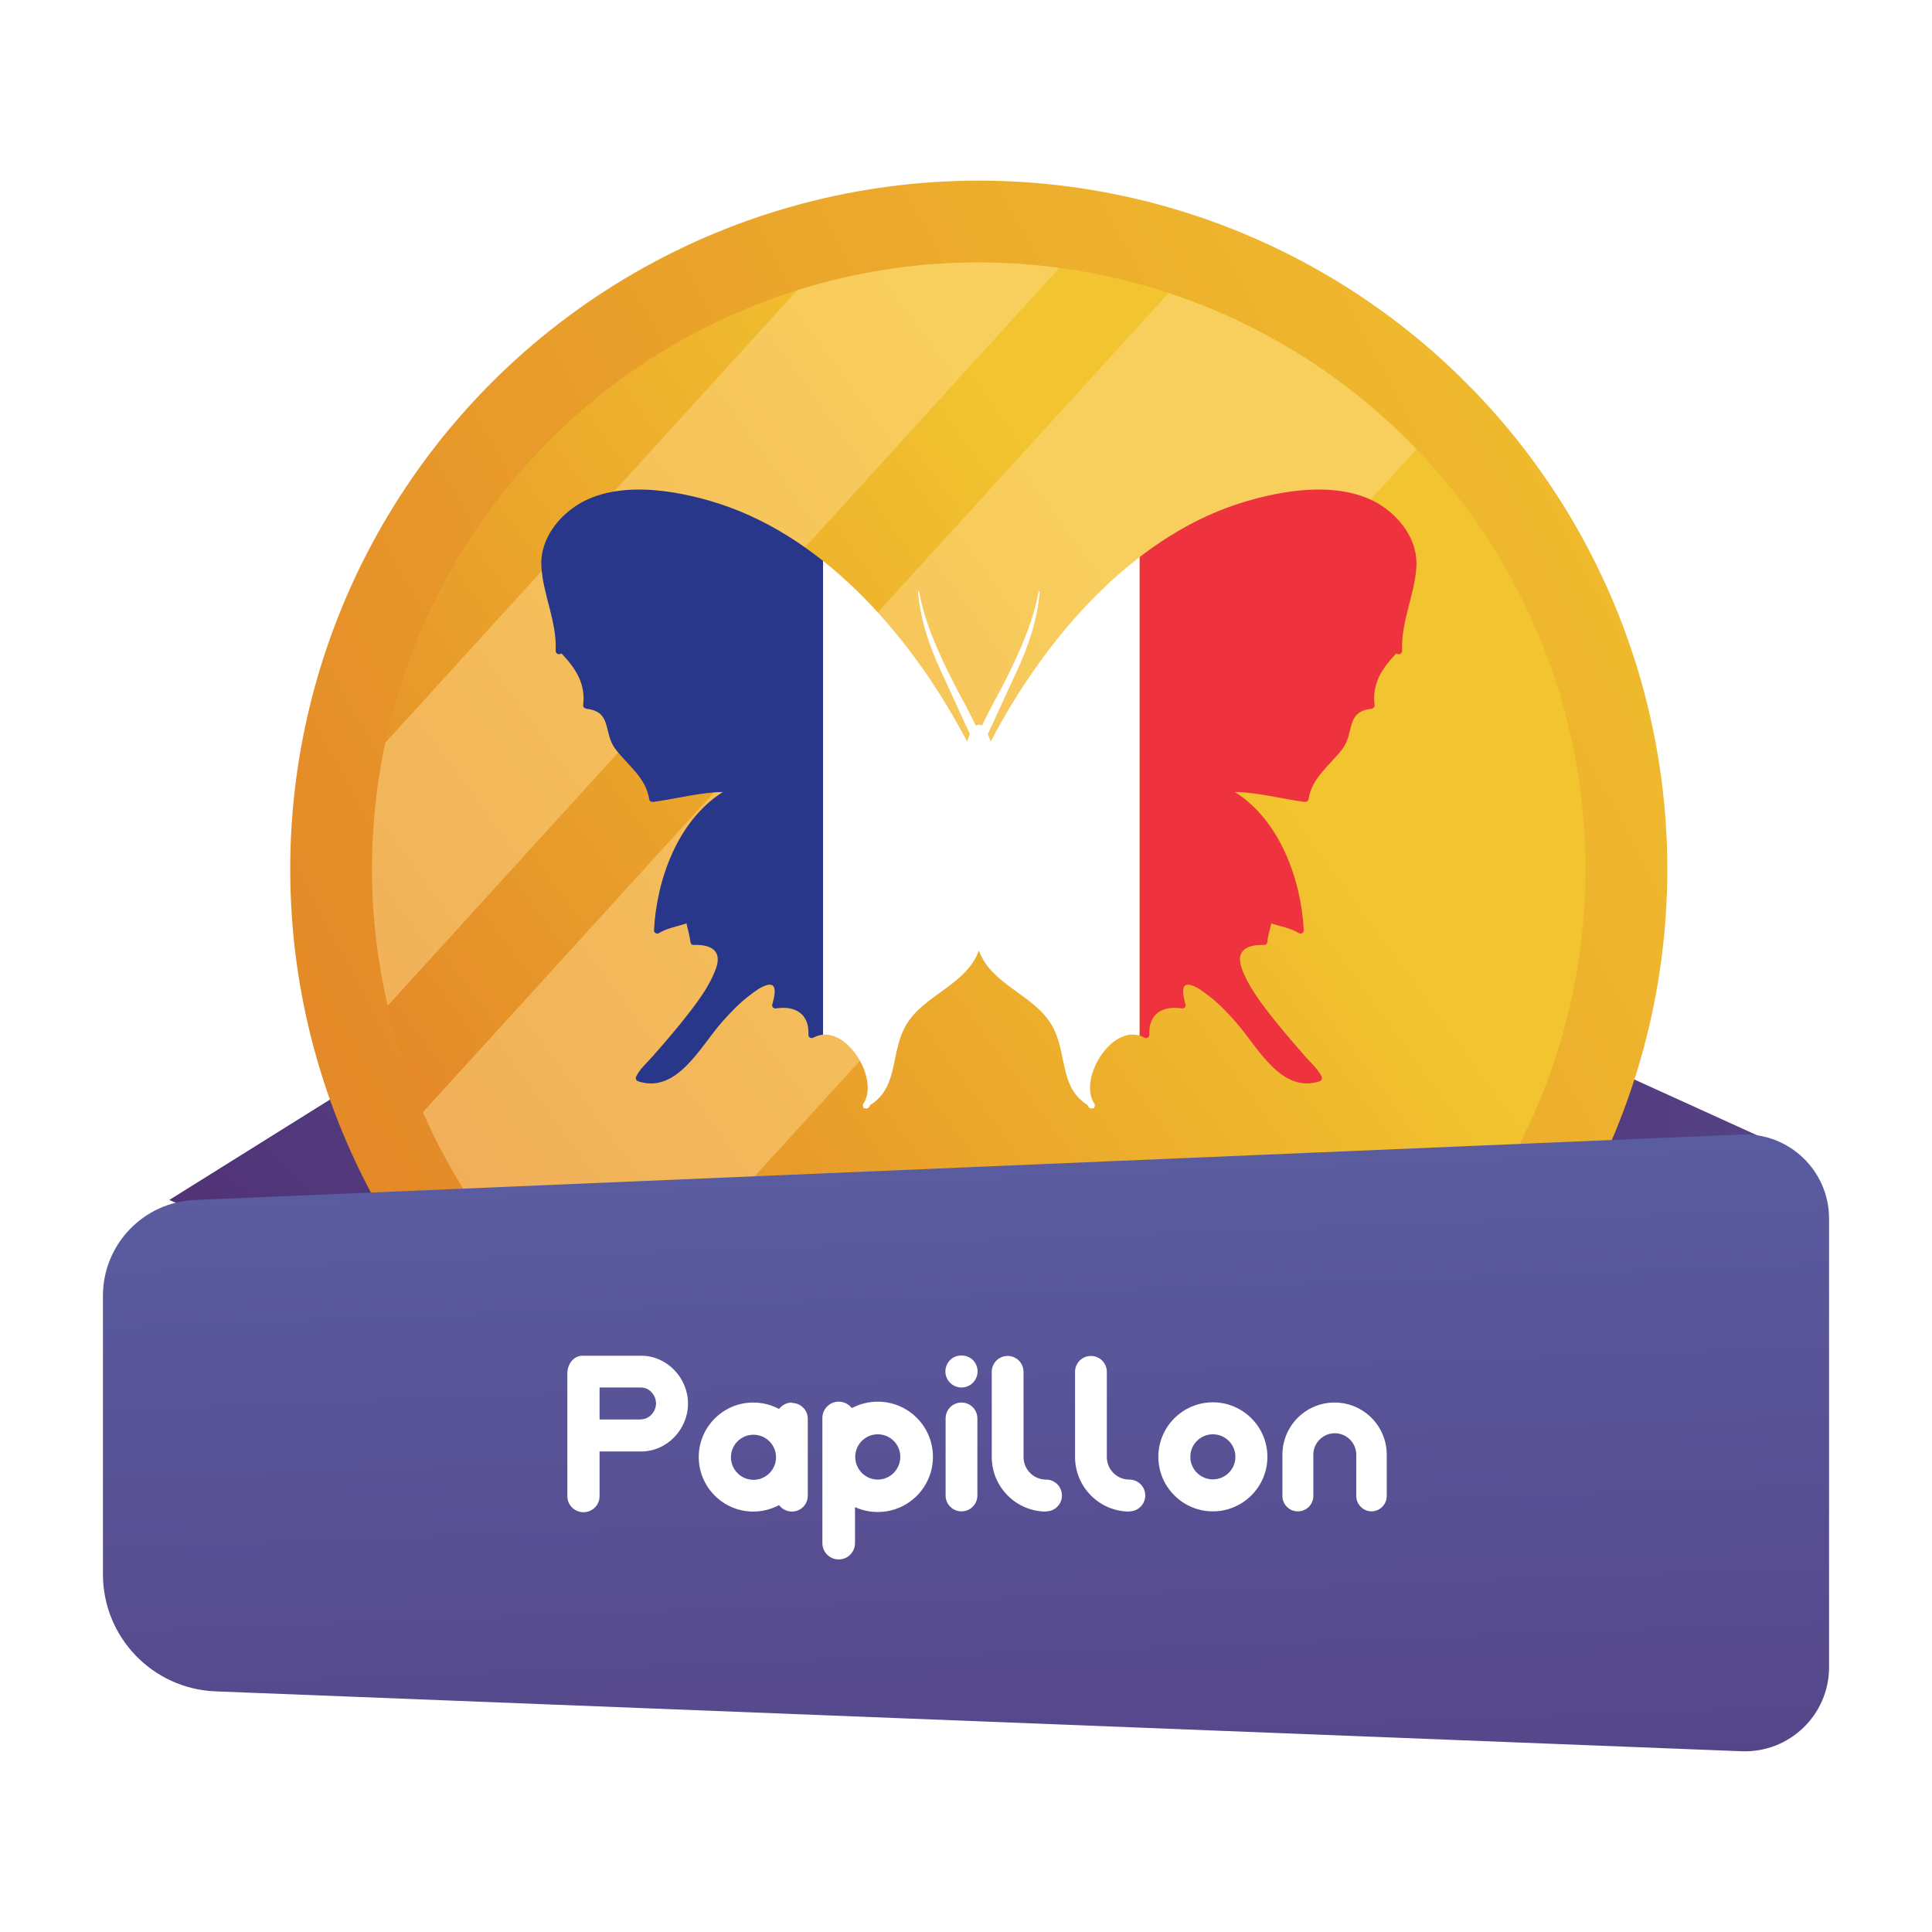 <?xml version="1.0" encoding="utf-8"?>
<!-- Generator: Adobe Illustrator 23.0.5, SVG Export Plug-In . SVG Version: 6.00 Build 0)  -->
<svg version="1.1" id="Layer_1" xmlns="http://www.w3.org/2000/svg" xmlns:xlink="http://www.w3.org/1999/xlink" x="0px" y="0px"
	 viewBox="0 0 180 180" style="enable-background:new 0 0 180 180;" xml:space="preserve">
<style type="text/css">
	.st0{fill:url(#SVGID_1_);}
	.st1{fill:url(#SVGID_2_);}
	.st2{fill:url(#SVGID_3_);}
	.st3{fill:url(#SVGID_4_);}
	.st4{opacity:0.48;}
	.st5{filter:url(#Adobe_OpacityMaskFilter);}
	.st6{filter:url(#Adobe_OpacityMaskFilter_1_);}
	.st7{mask:url(#SVGID_5_);fill:url(#SVGID_6_);}
	.st8{fill:url(#SVGID_7_);}
	.st9{filter:url(#Adobe_OpacityMaskFilter_2_);}
	.st10{filter:url(#Adobe_OpacityMaskFilter_3_);}
	.st11{mask:url(#SVGID_8_);fill:url(#SVGID_9_);}
	.st12{fill:url(#SVGID_10_);}
	.st13{clip-path:url(#SVGID_12_);}
	.st14{fill:#29378B;}
	.st15{fill:#FFFFFF;}
	.st16{fill:#EE333E;}
	.st17{fill:url(#SVGID_13_);}
</style>
<g>
	<linearGradient id="SVGID_1_" gradientUnits="userSpaceOnUse" x1="22.942" y1="135.857" x2="124.792" y2="25.46">
		<stop  offset="0" style="stop-color:#4F2C6F"/>
		<stop  offset="1" style="stop-color:#6073B7"/>
	</linearGradient>
	<polygon class="st0" points="15.77,111.8 50.29,90.23 57.83,129.87 	"/>
	
		<linearGradient id="SVGID_2_" gradientUnits="userSpaceOnUse" x1="327.209" y1="545.316" x2="414.007" y2="451.235" gradientTransform="matrix(0.707 0.707 -0.707 0.707 276.916 -501.018)">
		<stop  offset="0" style="stop-color:#4F2C6F"/>
		<stop  offset="1" style="stop-color:#6073B7"/>
	</linearGradient>
	<polygon class="st1" points="132.65,91.66 166.76,107.16 144.85,138.94 	"/>
	<g>
		
			<linearGradient id="SVGID_3_" gradientUnits="userSpaceOnUse" x1="12106.659" y1="-12273.386" x2="13090.917" y2="-10178.979" gradientTransform="matrix(4.206708e-03 0.089 -0.089 4.206708e-03 -975.706 -994.76)">
			<stop  offset="0" style="stop-color:#F2C42F"/>
			<stop  offset="1" style="stop-color:#DF7626"/>
		</linearGradient>
		<circle class="st2" cx="91.19" cy="80.98" r="64.15"/>
		
			<linearGradient id="SVGID_4_" gradientUnits="userSpaceOnUse" x1="11843.273" y1="-11174.905" x2="12756.945" y2="-9788.996" gradientTransform="matrix(4.774139e-03 0.102 -0.102 4.774139e-03 -1079.254 -1084.287)">
			<stop  offset="0" style="stop-color:#F2C42F"/>
			<stop  offset="0.649" style="stop-color:#DF7626"/>
		</linearGradient>
		<circle class="st3" cx="91.19" cy="80.98" r="56.53"/>
		<g class="st4">
			<defs>
				<filter id="Adobe_OpacityMaskFilter" filterUnits="userSpaceOnUse" x="34.66" y="24.46" width="64.04" height="69.25">
					<feFlood  style="flood-color:white;flood-opacity:1" result="back"/>
					<feBlend  in="SourceGraphic" in2="back" mode="normal"/>
				</filter>
			</defs>
			<mask maskUnits="userSpaceOnUse" x="34.66" y="24.46" width="64.04" height="69.25" id="SVGID_5_">
				<g class="st5">
					<defs>
						<filter id="Adobe_OpacityMaskFilter_1_" filterUnits="userSpaceOnUse" x="34.66" y="24.46" width="64.04" height="69.25">
							<feFlood  style="flood-color:white;flood-opacity:1" result="back"/>
							<feBlend  in="SourceGraphic" in2="back" mode="normal"/>
						</filter>
					</defs>
					<mask maskUnits="userSpaceOnUse" x="34.66" y="24.46" width="64.04" height="69.25" id="SVGID_5_">
						<g class="st6">
						</g>
					</mask>
					
						<linearGradient id="SVGID_6_" gradientUnits="userSpaceOnUse" x1="116.841" y1="2.416" x2="34.886" y2="77.585" gradientTransform="matrix(0.999 -0.047 0.047 0.999 -16.066 17.538)">
						<stop  offset="0" style="stop-color:#FFFFFF"/>
						<stop  offset="1" style="stop-color:#000000"/>
					</linearGradient>
					<path class="st7" d="M98.7,24.96c-3.31-0.44-6.7-0.61-10.16-0.45c-4.95,0.23-9.73,1.1-14.25,2.52L35.89,69.21
						c-0.98,4.64-1.4,9.47-1.17,14.42c0.16,3.46,0.65,6.82,1.4,10.07L98.7,24.96z"/>
				</g>
			</mask>
			
				<linearGradient id="SVGID_7_" gradientUnits="userSpaceOnUse" x1="116.841" y1="2.416" x2="34.886" y2="77.585" gradientTransform="matrix(0.999 -0.047 0.047 0.999 -16.066 17.538)">
				<stop  offset="0" style="stop-color:#FFDA8F"/>
				<stop  offset="1" style="stop-color:#FFDA8F"/>
			</linearGradient>
			<path class="st8" d="M98.7,24.96c-3.31-0.44-6.7-0.61-10.16-0.45c-4.95,0.23-9.73,1.1-14.25,2.52L35.89,69.21
				c-0.98,4.64-1.4,9.47-1.17,14.42c0.16,3.46,0.65,6.82,1.4,10.07L98.7,24.96z"/>
			<defs>
				<filter id="Adobe_OpacityMaskFilter_2_" filterUnits="userSpaceOnUse" x="39.4" y="27.3" width="92.57" height="97.96">
					<feFlood  style="flood-color:white;flood-opacity:1" result="back"/>
					<feBlend  in="SourceGraphic" in2="back" mode="normal"/>
				</filter>
			</defs>
			<mask maskUnits="userSpaceOnUse" x="39.4" y="27.3" width="92.57" height="97.96" id="SVGID_8_">
				<g class="st9">
					<defs>
						<filter id="Adobe_OpacityMaskFilter_3_" filterUnits="userSpaceOnUse" x="39.4" y="27.3" width="92.57" height="97.96">
							<feFlood  style="flood-color:white;flood-opacity:1" result="back"/>
							<feBlend  in="SourceGraphic" in2="back" mode="normal"/>
						</filter>
					</defs>
					<mask maskUnits="userSpaceOnUse" x="39.4" y="27.3" width="92.57" height="97.96" id="SVGID_8_">
						<g class="st10">
						</g>
					</mask>
					
						<linearGradient id="SVGID_9_" gradientUnits="userSpaceOnUse" x1="137.496" y1="24.932" x2="55.54" y2="100.101" gradientTransform="matrix(0.999 -0.047 0.047 0.999 -16.066 17.538)">
						<stop  offset="0" style="stop-color:#FFFFFF"/>
						<stop  offset="1" style="stop-color:#000000"/>
					</linearGradient>
					<path class="st11" d="M108.87,27.3L39.4,103.62c3.74,8.53,9.5,15.94,16.66,21.63l75.91-83.39
						C125.63,35.26,117.72,30.22,108.87,27.3z"/>
				</g>
			</mask>
			
				<linearGradient id="SVGID_10_" gradientUnits="userSpaceOnUse" x1="137.496" y1="24.932" x2="55.54" y2="100.101" gradientTransform="matrix(0.999 -0.047 0.047 0.999 -16.066 17.538)">
				<stop  offset="0" style="stop-color:#FFDA8F"/>
				<stop  offset="1" style="stop-color:#FFDA8F"/>
			</linearGradient>
			<path class="st12" d="M108.87,27.3L39.4,103.62c3.74,8.53,9.5,15.94,16.66,21.63l75.91-83.39
				C125.63,35.26,117.72,30.22,108.87,27.3z"/>
		</g>
	</g>
	<g>
		<defs>
			<path id="SVGID_11_" d="M129.06,47.35c-3.74-2.75-9.63-1.73-13.7-0.41c-10.21,3.32-18.22,12.88-23.07,22.17
				c-0.06-0.25-0.16-0.48-0.26-0.71c0.91-1.92,1.77-3.88,2.67-5.8c1.12-2.38,1.95-4.85,2.17-7.49c0-0.06-0.09-0.07-0.1-0.01
				c-0.52,2.88-1.73,5.54-3.03,8.15c-0.71,1.42-1.56,2.87-2.25,4.36c-0.09-0.07-0.19-0.1-0.29-0.08c-0.1-0.02-0.2,0.01-0.29,0.08
				c-0.69-1.49-1.54-2.94-2.25-4.36c-1.3-2.61-2.51-5.26-3.03-8.15c-0.01-0.06-0.11-0.04-0.1,0.01c0.22,2.63,1.05,5.1,2.17,7.49
				c0.9,1.92,1.76,3.87,2.67,5.8c-0.11,0.22-0.2,0.46-0.26,0.71c-4.85-9.29-12.86-18.85-23.07-22.17c-4.07-1.32-9.96-2.34-13.7,0.41
				c-1.73,1.27-3.05,3.26-2.9,5.49c0.18,2.66,1.45,5.08,1.33,7.78c-0.01,0.33,0.34,0.4,0.54,0.26c1.32,1.38,2.27,2.82,2.02,4.83
				c-0.02,0.19,0.17,0.31,0.33,0.33c2.38,0.27,1.54,2.23,2.65,3.71c1.17,1.56,2.87,2.67,3.18,4.73c0.03,0.19,0.24,0.25,0.4,0.23
				c1.82-0.25,3.63-0.7,5.46-0.87c0.34-0.03,0.67-0.05,1-0.05c-4.19,2.63-6.18,8.15-6.42,12.89c-0.01,0.23,0.26,0.37,0.45,0.26
				c0.81-0.49,1.71-0.61,2.58-0.91c0.11,0.57,0.3,1.12,0.36,1.71c0.01,0.16,0.13,0.31,0.3,0.3c1.55-0.06,2.69,0.48,2.09,2.18
				c-0.55,1.53-1.55,2.9-2.54,4.18c-1.06,1.38-2.2,2.69-3.35,4c-0.5,0.58-1.21,1.19-1.55,1.9c-0.09,0.18-0.01,0.37,0.18,0.44
				c3.57,1.2,5.78-3.18,7.7-5.38c0.78-0.9,1.58-1.75,2.52-2.49c0.52-0.4,1.13-0.9,1.78-1.09c1.11-0.32,0.66,1.22,0.5,1.81
				c-0.06,0.24,0.15,0.4,0.36,0.36c1.81-0.28,3.11,0.54,3.01,2.47c-0.01,0.23,0.26,0.36,0.45,0.26c2.87-1.59,6.25,3.78,4.67,6.15
				c-0.08,0.12-0.06,0.23,0.01,0.32l0,0c-0.06,0.06,0.01,0.14,0.08,0.11c0.01-0.01,0.02-0.01,0.03-0.02c0.13,0.07,0.3,0.06,0.41-0.1
				c0.04-0.06,0.07-0.12,0.11-0.19c2.72-1.7,1.82-4.94,3.38-7.52c1.66-2.75,5.62-3.71,6.74-6.88c1.12,3.17,5.08,4.12,6.74,6.88
				c1.56,2.58,0.66,5.82,3.38,7.52c0.03,0.06,0.07,0.13,0.11,0.19c0.1,0.16,0.28,0.17,0.41,0.1c0.01,0.01,0.02,0.01,0.03,0.02
				c0.07,0.03,0.14-0.05,0.08-0.11l0,0c0.07-0.08,0.09-0.2,0.01-0.32c-1.58-2.37,1.79-7.75,4.67-6.15c0.19,0.1,0.46-0.02,0.45-0.26
				c-0.1-1.93,1.2-2.75,3.01-2.47c0.22,0.03,0.43-0.13,0.36-0.36c-0.15-0.59-0.61-2.13,0.5-1.81c0.65,0.18,1.26,0.69,1.78,1.09
				c0.95,0.74,1.74,1.59,2.52,2.49c1.92,2.2,4.13,6.57,7.7,5.38c0.19-0.06,0.26-0.26,0.18-0.44c-0.33-0.7-1.04-1.32-1.55-1.9
				c-1.14-1.31-2.28-2.63-3.35-4c-0.98-1.28-1.99-2.65-2.54-4.18c-0.61-1.7,0.53-2.23,2.09-2.18c0.17,0.01,0.29-0.14,0.3-0.3
				c0.05-0.59,0.24-1.14,0.36-1.71c0.87,0.3,1.78,0.42,2.58,0.91c0.19,0.11,0.46-0.03,0.45-0.26c-0.24-4.74-2.24-10.26-6.42-12.89
				c0.33,0,0.66,0.02,1,0.05c1.83,0.17,3.64,0.62,5.46,0.87c0.16,0.02,0.37-0.04,0.4-0.23c0.31-2.06,2.01-3.17,3.18-4.73
				c1.11-1.48,0.27-3.44,2.65-3.71c0.16-0.02,0.35-0.14,0.33-0.33c-0.26-2.01,0.69-3.45,2.02-4.83c0.21,0.15,0.56,0.07,0.54-0.26
				c-0.11-2.71,1.15-5.12,1.33-7.78C132.11,50.61,130.79,48.62,129.06,47.35z"/>
		</defs>
		<clipPath id="SVGID_12_">
			<use xlink:href="#SVGID_11_"  style="overflow:visible;"/>
		</clipPath>
		<g class="st13">
			<g>
				<rect x="47.21" y="24.92" class="st14" width="29.47" height="99.06"/>
				<rect x="76.68" y="24.92" class="st15" width="29.5" height="99.06"/>
				<rect x="106.18" y="24.92" class="st16" width="28.99" height="99.06"/>
			</g>
		</g>
	</g>
	<g>
		<linearGradient id="SVGID_13_" gradientUnits="userSpaceOnUse" x1="93.857" y1="233.495" x2="86.977" y2="49.11">
			<stop  offset="0" style="stop-color:#4F2C6F"/>
			<stop  offset="1" style="stop-color:#6073B7"/>
		</linearGradient>
		<path class="st17" d="M162.24,105.7l-144.09,6.1c-4.78,0.2-8.56,4.14-8.56,8.93v25.94c0,5.86,4.63,10.68,10.49,10.91l142.18,5.58
			c4.45,0.17,8.15-3.38,8.15-7.84v-41.79C170.41,109.08,166.69,105.51,162.24,105.7z"/>
	</g>
	<g>
		<path class="st15" d="M59.74,126.31c2.4,0,4.36,2.06,4.36,4.46c0,2.4-1.96,4.46-4.36,4.46h-3.88v4.18c0,0.82-0.68,1.48-1.5,1.48
			s-1.5-0.66-1.5-1.48v-11.48c0-0.82,0.58-1.62,1.4-1.62h5.46H59.74z M59.74,132.23c0.76,0,1.38-0.72,1.38-1.48
			s-0.62-1.48-1.38-1.48h-3.88v2.98h3.88V132.23z"/>
		<path class="st15" d="M73.78,130.71c0.82,0,1.48,0.66,1.48,1.48v7.16c0,0.82-0.66,1.48-1.48,1.48c-0.48,0-0.92-0.24-1.2-0.6
			c-0.72,0.38-1.54,0.6-2.4,0.6c-2.8,0-5.08-2.28-5.08-5.08s2.28-5.08,5.08-5.08c0.86,0,1.68,0.22,2.4,0.6
			c0.28-0.36,0.72-0.6,1.2-0.6V130.71z M72.3,135.77c0-1.16-0.94-2.1-2.1-2.1s-2.1,0.94-2.1,2.1s0.94,2.1,2.1,2.1
			S72.3,136.93,72.3,135.77z"/>
		<path class="st15" d="M86.92,135.73c0,2.84-2.3,5.14-5.14,5.14c-0.76,0-1.48-0.16-2.12-0.46v3.36c0,0.84-0.68,1.52-1.52,1.52
			c-0.84,0-1.52-0.68-1.52-1.52v-11.66c0-0.84,0.68-1.52,1.52-1.52c0.5,0,0.94,0.24,1.22,0.6c0.72-0.38,1.54-0.6,2.42-0.6
			C84.62,130.59,86.92,132.89,86.92,135.73z M83.88,135.73c0-1.16-0.94-2.1-2.1-2.1s-2.1,0.94-2.1,2.1s0.94,2.12,2.1,2.12
			S83.88,136.89,83.88,135.73z"/>
		<path class="st15" d="M88.52,128.83c-0.28-0.28-0.44-0.66-0.44-1.06c0-0.4,0.16-0.78,0.44-1.06c0.56-0.56,1.56-0.56,2.12,0
			c0.28,0.28,0.44,0.66,0.44,1.06c0,0.4-0.16,0.78-0.44,1.06c-0.28,0.28-0.66,0.44-1.06,0.44S88.8,129.11,88.52,128.83z
			 M88.1,139.33v-7.18c0-0.82,0.66-1.48,1.48-1.48s1.48,0.66,1.48,1.48v7.18c0,0.82-0.66,1.48-1.48,1.48S88.1,140.15,88.1,139.33z"
			/>
		<path class="st15" d="M97.48,140.83c-2.8,0-5.08-2.28-5.08-5.08v-7.94c0-0.82,0.66-1.48,1.48-1.48s1.48,0.66,1.48,1.48v7.94
			c0,1.16,0.94,2.1,2.1,2.1c0.82,0,1.48,0.66,1.48,1.48c0,0.82-0.66,1.48-1.48,1.48L97.48,140.83z"/>
		<path class="st15" d="M105.24,140.83c-2.8,0-5.08-2.28-5.08-5.08v-7.94c0-0.82,0.66-1.48,1.48-1.48s1.48,0.66,1.48,1.48v7.94
			c0,1.16,0.94,2.1,2.1,2.1c0.82,0,1.48,0.66,1.48,1.48c0,0.82-0.66,1.48-1.48,1.48L105.24,140.83z"/>
		<path class="st15" d="M107.92,135.73c0-2.8,2.28-5.08,5.08-5.08s5.08,2.28,5.08,5.08s-2.28,5.08-5.08,5.08
			S107.92,138.53,107.92,135.73z M110.9,135.73c0,1.16,0.94,2.1,2.1,2.1s2.1-0.94,2.1-2.1s-0.94-2.1-2.1-2.1
			S110.9,134.57,110.9,135.73z"/>
		<path class="st15" d="M127.8,140.81c-0.8,0-1.44-0.64-1.44-1.44v-3.84c0-1.1-0.9-2-2-2s-2,0.9-2,2v3.84c0,0.8-0.64,1.44-1.44,1.44
			c-0.8,0-1.44-0.64-1.44-1.44v-3.84c0-2.68,2.18-4.86,4.86-4.86s4.86,2.18,4.86,4.86v3.84c0,0.8-0.64,1.44-1.44,1.44H127.8z"/>
	</g>
</g>
</svg>
